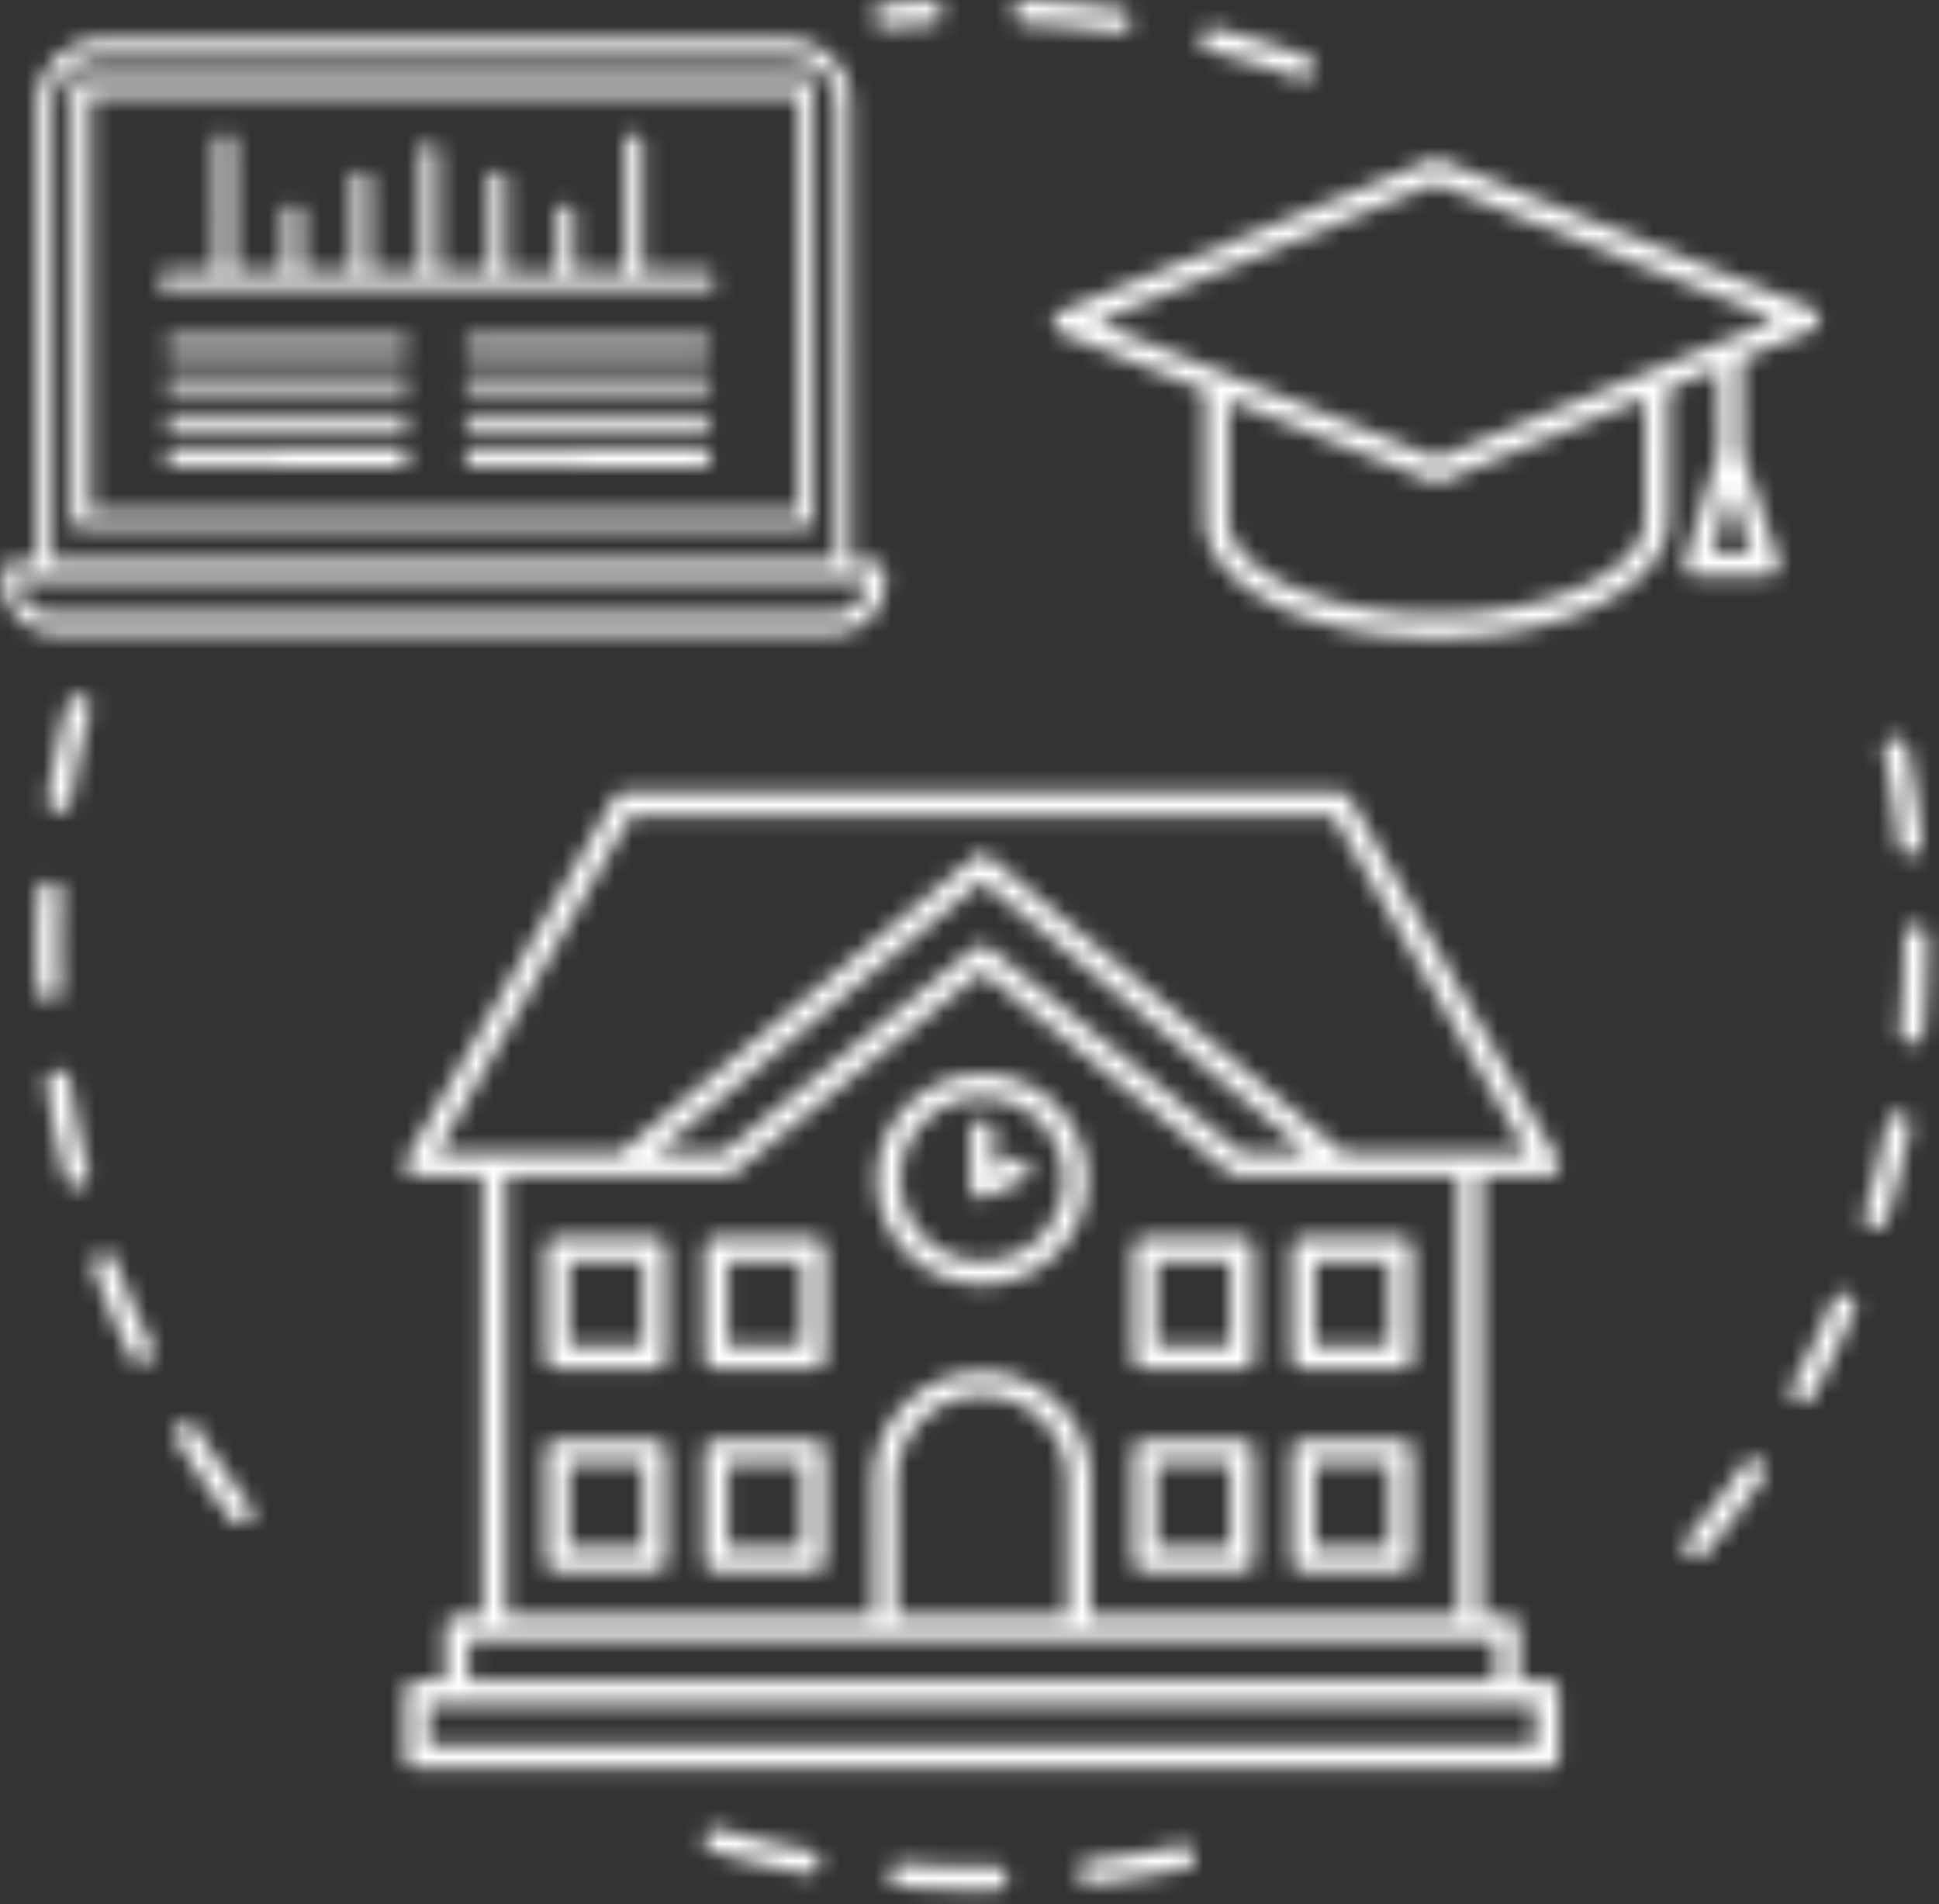 <svg xmlns="http://www.w3.org/2000/svg" xmlns:xlink="http://www.w3.org/1999/xlink" width="112" height="110" viewBox="0 0 112 110">
    <rect x="0" y="0" width="112" height="110" fill="#333333" stroke="none"/>
    <defs>
        <path id="a" d="M41.729 66.581l14.568-11.844a.68.68 0 0 1 .859 0l14.57 11.844h3.78L56.728 50.91 37.946 66.58h3.783zm-5.272-19.465L25.26 66.581h10.556L56.29 49.498a.68.68 0 0 1 .872 0L77.637 66.58h10.556L76.995 47.116H36.457zm47.763 46.24v-25.41H71.483a.678.678 0 0 1-.43-.153L56.727 56.145 42.4 67.793a.678.678 0 0 1-.431.153H29.232v25.41h21.212V85.54a6.29 6.29 0 0 1 6.283-6.284 6.291 6.291 0 0 1 6.283 6.284v7.816h21.21zM61.644 85.54a4.923 4.923 0 0 0-4.917-4.92 4.924 4.924 0 0 0-4.92 4.92v7.816h9.837V85.54zM27.062 97.075H86.39V94.72H27.062v2.355zm-2.301 3.718h63.93V98.44h-63.93v2.354zm65.294-33.53l-.002.023a.85.85 0 0 1-.009.074c-.002.02-.004.041-.009.061l-.02.063-.023.062-.03.057a.56.56 0 0 1-.076.106c-.017.017-.03.035-.047.05a.926.926 0 0 1-.107.083l-.02.013-.033.015a.768.768 0 0 1-.131.05l-.063.015a.647.647 0 0 1-.077.007c-.01 0-.024.004-.035.004h-3.79v25.41h1.489c.378 0 .682.305.682.682v3.037h1.62c.375 0 .681.305.681.682v3.718a.683.683 0 0 1-.682.683H24.08a.683.683 0 0 1-.682-.683v-3.718c0-.377.306-.682.682-.682h1.62v-3.037c0-.377.303-.682.681-.682h1.489v-25.41h-3.79-.002a.671.671 0 0 1-.155-.02c-.016-.004-.029-.01-.042-.014a.645.645 0 0 1-.116-.047c-.008-.004-.017-.006-.024-.01-.006-.004-.013-.01-.02-.013a.926.926 0 0 1-.106-.083c-.018-.015-.031-.032-.046-.049l-.042-.05-.035-.056c-.01-.02-.022-.038-.03-.058a.584.584 0 0 1-.022-.061.67.67 0 0 1-.022-.064.545.545 0 0 1-.009-.06.845.845 0 0 1-.009-.075l-.002-.022c0-.013.005-.025.005-.037l.006-.075a.62.62 0 0 1 .015-.063c.007-.021.011-.043.02-.064a.704.704 0 0 1 .03-.066l.016-.036 11.983-20.829a.68.68 0 0 1 .59-.342h41.326c.245 0 .47.13.593.342l11.982 20.83c.007.01.011.023.018.035.008.021.02.043.028.066a.362.362 0 0 1 .02.064l.015.062c.004.026.007.05.007.076 0 .012.004.024.004.037zm-31.562-.328a.68.68 0 0 1 .91.32.68.68 0 0 1-.32.91l-2.06.99-.014.004a.657.657 0 0 1-.11.038l-.028.01a.676.676 0 0 1-.14.015h-.004a.686.686 0 0 1-.17-.023l-.04-.013a.679.679 0 0 1-.129-.056c-.008-.006-.02-.01-.028-.016a.688.688 0 0 1-.129-.107c-.009-.009-.015-.02-.024-.029a.824.824 0 0 1-.083-.123c-.002-.007-.009-.012-.013-.02l-.004-.013c-.011-.023-.018-.047-.027-.072-.006-.02-.013-.039-.017-.059a.56.56 0 0 1-.009-.06c-.004-.026-.009-.05-.009-.076v-3.177a.681.681 0 1 1 1.364 0v2.078l1.084-.52zm17.48 10.794h4.259v-4.866h-4.26v4.866zm5.622-5.548v6.23a.683.683 0 0 1-.682.682H75.29a.683.683 0 0 1-.682-.682v-6.23c0-.377.306-.682.682-.682h5.623c.376 0 .682.305.682.682zm-14.79 5.548h4.256v-4.866h-4.257v4.866zm5.622-5.548v6.23a.683.683 0 0 1-.682.682h-5.623a.681.681 0 0 1-.681-.682v-6.23c0-.377.303-.682.681-.682h5.623c.376 0 .682.305.682.682zm3.545 17.24h4.26v-4.865h-4.26v4.865zm5.623-5.547v6.23a.683.683 0 0 1-.682.681H75.29a.683.683 0 0 1-.682-.682v-6.23c0-.376.306-.682.682-.682h5.623c.376 0 .682.306.682.683zm-14.79 5.547h4.256v-4.865h-4.257v4.865zm5.622-5.547v6.23a.683.683 0 0 1-.682.681h-5.623a.681.681 0 0 1-.681-.682v-6.23c0-.376.303-.682.681-.682h5.623c.376 0 .682.306.682.683zm-30.382-6.145h4.26v-4.866h-4.26v4.866zm5.624-5.548v6.23a.683.683 0 0 1-.682.682h-5.623a.681.681 0 0 1-.682-.682v-6.23c0-.377.304-.682.682-.682h5.623c.376 0 .682.305.682.682zM32.875 77.73h4.26v-4.866h-4.26v4.866zM38.5 72.18v6.23a.681.681 0 0 1-.682.682h-5.623a.683.683 0 0 1-.682-.682v-6.23c0-.377.306-.682.682-.682h5.623c.378 0 .682.305.682.682zm3.546 17.24h4.26v-4.865h-4.26v4.865zm5.624-5.547v6.23a.683.683 0 0 1-.682.681h-5.623a.681.681 0 0 1-.682-.682v-6.23c0-.376.304-.682.682-.682h5.623c.376 0 .682.306.682.683zM32.875 89.42h4.26v-4.865h-4.26v4.865zm5.624-5.547v6.23a.681.681 0 0 1-.682.681h-5.623a.683.683 0 0 1-.682-.682v-6.23c0-.376.306-.682.682-.682h5.623c.378 0 .682.306.682.683zM56.727 63.42a4.716 4.716 0 0 0-4.712 4.71 4.716 4.716 0 0 0 4.712 4.71 4.715 4.715 0 0 0 4.71-4.71 4.716 4.716 0 0 0-4.71-4.71zm6.074 4.71a6.081 6.081 0 0 1-6.074 6.075 6.082 6.082 0 0 1-6.075-6.075 6.082 6.082 0 0 1 6.075-6.074 6.081 6.081 0 0 1 6.074 6.074zm39.779-49.676l-19.643-7.851-19.584 8.002 19.643 7.85 19.584-8.001zm-7.566 11.514V23.02l-11.756 4.803a.682.682 0 0 1-.511.002l-11.786-4.711v6.854c0 2.997 5.507 5.529 12.026 5.529 6.517 0 12.027-2.532 12.027-5.53zm6.115 1.95l-1.163-3.497-1.064 3.506 2.227-.009zm1.593.463a.682.682 0 0 1-.645.898l-4.093.015h-.005a.682.682 0 0 1-.65-.88l1.925-6.347-.018-4.773-2.859 1.169v7.505c0 3.865-5.883 6.893-13.39 6.893-7.509 0-13.392-3.028-13.392-6.893v-7.4l-8.316-3.323a.68.68 0 0 1-.428-.63.68.68 0 0 1 .424-.635l21.4-8.744a.682.682 0 0 1 .511-.002l21.468 8.58a.68.68 0 0 1 .004 1.264l-4.06 1.66.02 5.326 2.104 6.317zm-34.528 74.21a.681.681 0 1 1 .293 1.333 54.699 54.699 0 0 1-5.448.908.685.685 0 0 1-.756-.6.684.684 0 0 1 .6-.755 53.394 53.394 0 0 0 5.311-.886zm-21.404.313a.681.681 0 1 1-.251 1.34 54.411 54.411 0 0 1-5.37-1.299.682.682 0 0 1 .39-1.308 53.07 53.07 0 0 0 5.231 1.267zm10.728.92a.682.682 0 0 1 .011 1.363c-.27.005-.54.013-.815.006-1.567 0-3.151-.068-4.705-.2a.68.68 0 1 1 .116-1.36c1.516.13 3.06.196 4.59.196.272.005.528-.002.792-.006h.011zm52.15-59.05a53.743 53.743 0 0 0-.849-5.317.68.68 0 1 1 1.333-.283c.38 1.792.673 3.627.872 5.453a.68.68 0 0 1-.68.756.684.684 0 0 1-.677-.608zm.993 4.69c.374 0 .678.302.682.677v.434c0 1.694-.076 3.404-.231 5.083a.682.682 0 0 1-1.36-.125 54.3 54.3 0 0 0 .228-4.958v-.424a.68.68 0 0 1 .675-.687h.006zm-3.907 21.319a.681.681 0 0 1 .365.892 54.292 54.292 0 0 1-2.391 4.978.681.681 0 1 1-1.198-.652 52.943 52.943 0 0 0 2.332-4.853.68.68 0 0 1 .892-.365zm3.033-10.46c.372.072.612.43.54.8a54.328 54.328 0 0 1-1.335 5.357.68.68 0 1 1-1.305-.396c.52-1.71.957-3.468 1.3-5.223a.682.682 0 0 1 .8-.539zm-8.119 20.092c.31.213.392.638.177.948a54.973 54.973 0 0 1-3.341 4.396.682.682 0 1 1-1.043-.88 54.277 54.277 0 0 0 3.259-4.286.682.682 0 0 1 .948-.178zM51.124 1.61a.683.683 0 0 1-.07-1.36c.89-.092 1.794-.163 2.69-.211a.683.683 0 0 1 .072 1.362c-.874.047-1.755.116-2.62.206a.797.797 0 0 1-.072.003zm8.08-.23a.683.683 0 0 1-.652-.714.689.689 0 0 1 .713-.65c1.837.085 3.686.263 5.498.53a.683.683 0 0 1-.201 1.35 53.634 53.634 0 0 0-5.359-.517zm10.638 1.57a.683.683 0 0 1 .334-1.322 54.35 54.35 0 0 1 5.28 1.627.682.682 0 1 1-.467 1.281 53.372 53.372 0 0 0-5.147-1.586zM2.878 57.769l-.03.001a.683.683 0 0 1-.682-.65 56.274 56.274 0 0 1 .022-5.522.682.682 0 1 1 1.361.073 55.856 55.856 0 0 0-.02 5.386.682.682 0 0 1-.65.713zM6.69 72.847a52.407 52.407 0 0 0 2.102 4.958.683.683 0 0 1-1.228.595 54.345 54.345 0 0 1-2.157-5.085.682.682 0 1 1 1.283-.468zM4.045 62.418c.262 1.771.617 3.548 1.056 5.282a.68.68 0 0 1-.66.85.683.683 0 0 1-.662-.515c-.45-1.778-.816-3.6-1.082-5.417a.68.68 0 0 1 .575-.774.68.68 0 0 1 .773.574zm.676-22.207a.681.681 0 0 1 .485.832 53.218 53.218 0 0 0-1.097 5.272.682.682 0 0 1-1.347-.21c.282-1.816.66-3.634 1.126-5.407a.68.68 0 0 1 .833-.487zm9.723 46.745a.682.682 0 0 1-1.082.83 54.8 54.8 0 0 1-3.136-4.546.682.682 0 1 1 1.16-.717 53.52 53.52 0 0 0 3.058 4.433zm26.13-61.082c.274 0 .497.244.497.546 0 .301-.223.546-.497.546H27.363c-.275 0-.498-.245-.498-.546 0-.302.223-.546.498-.546h13.211zm0-1.967c.274 0 .497.195.497.437 0 .241-.223.437-.497.437H27.363c-.275 0-.498-.196-.498-.437 0-.242.223-.437.498-.437h13.211zm0-2.186c.274 0 .497.196.497.437 0 .242-.223.437-.497.437H27.363c-.275 0-.498-.195-.498-.437 0-.241.223-.437.498-.437h13.211zm0-2.185c.274 0 .497.196.497.437s-.223.437-.497.437H27.363c-.275 0-.498-.196-.498-.437s.223-.437.498-.437h13.211zm-17.477 6.338c.271 0 .49.244.49.546 0 .301-.219.546-.49.546H10.09c-.27 0-.489-.245-.489-.546 0-.302.22-.546.49-.546h13.007zm0-1.967c.271 0 .49.195.49.437 0 .241-.219.437-.49.437H10.09c-.27 0-.489-.196-.489-.437 0-.242.22-.437.49-.437h13.007zm0-2.186c.271 0 .49.196.49.437 0 .242-.219.437-.49.437H10.09c-.27 0-.489-.195-.489-.437 0-.241.22-.437.49-.437h13.007zm0-2.185c.271 0 .49.196.49.437s-.219.437-.49.437H10.09c-.27 0-.489-.196-.489-.437s.22-.437.49-.437h13.007zM9.658 16.695a.497.497 0 0 1-.495-.499c0-.275.223-.498.495-.498h2.832V8.233c0-.275.222-.499.494-.499.273 0 .495.224.495.499v7.465h2.953V12.33c0-.275.221-.498.494-.498.274 0 .495.223.495.498v3.367h2.952v-5.3c0-.275.222-.498.495-.498s.495.223.495.499v5.299h2.953V8.792c0-.275.221-.499.494-.499s.495.224.495.499v6.906h2.953v-5.3c0-.275.221-.498.495-.498.272 0 .494.223.494.499v5.299h2.952V12.33c0-.275.223-.498.495-.498.273 0 .494.223.494.498v3.367h2.954V8.233c0-.275.221-.499.494-.499.274 0 .495.224.495.499v7.465h3.663a.497.497 0 1 1 0 .997H9.658zM5.23 29.589h40.868V5.549H5.229v24.04zM46.971 4.952v25.016a.495.495 0 0 1-.495.495H4.633a.495.495 0 0 1-.496-.495V4.952c0-.274.221-.496.496-.496h41.843c.273 0 .495.222.495.496zM1.077 33.604c0 1.04.907 1.885 2.02 1.885H48.04c1.098 0 1.99-.833 1.99-1.857v-.11H1.078v.082zm1.967-1.174h45.238V6.12c0-1.52-1.247-2.756-2.78-2.756H5.824c-1.533 0-2.78 1.236-2.78 2.755v26.31zM.203 33.57v-.553c0-.29.235-.525.525-.525h1.418V6.032a3.765 3.765 0 0 1 3.759-3.761h39.517a3.764 3.764 0 0 1 3.758 3.762v26.459h1.389c.305 0 .554.249.554.554v.554a2.985 2.985 0 0 1-2.98 2.982H3.213a3.015 3.015 0 0 1-3.01-3.012z"/>
    </defs>
    <g fill="none" fill-rule="evenodd">
        <mask id="b" fill="#fff">
            <use xlink:href="#a"/>
        </mask>
        <path fill="#FFF" d="M-497.39 264.219h951.107v-316.67H-497.39z" mask="url(#b)"/>
    </g>
</svg>
